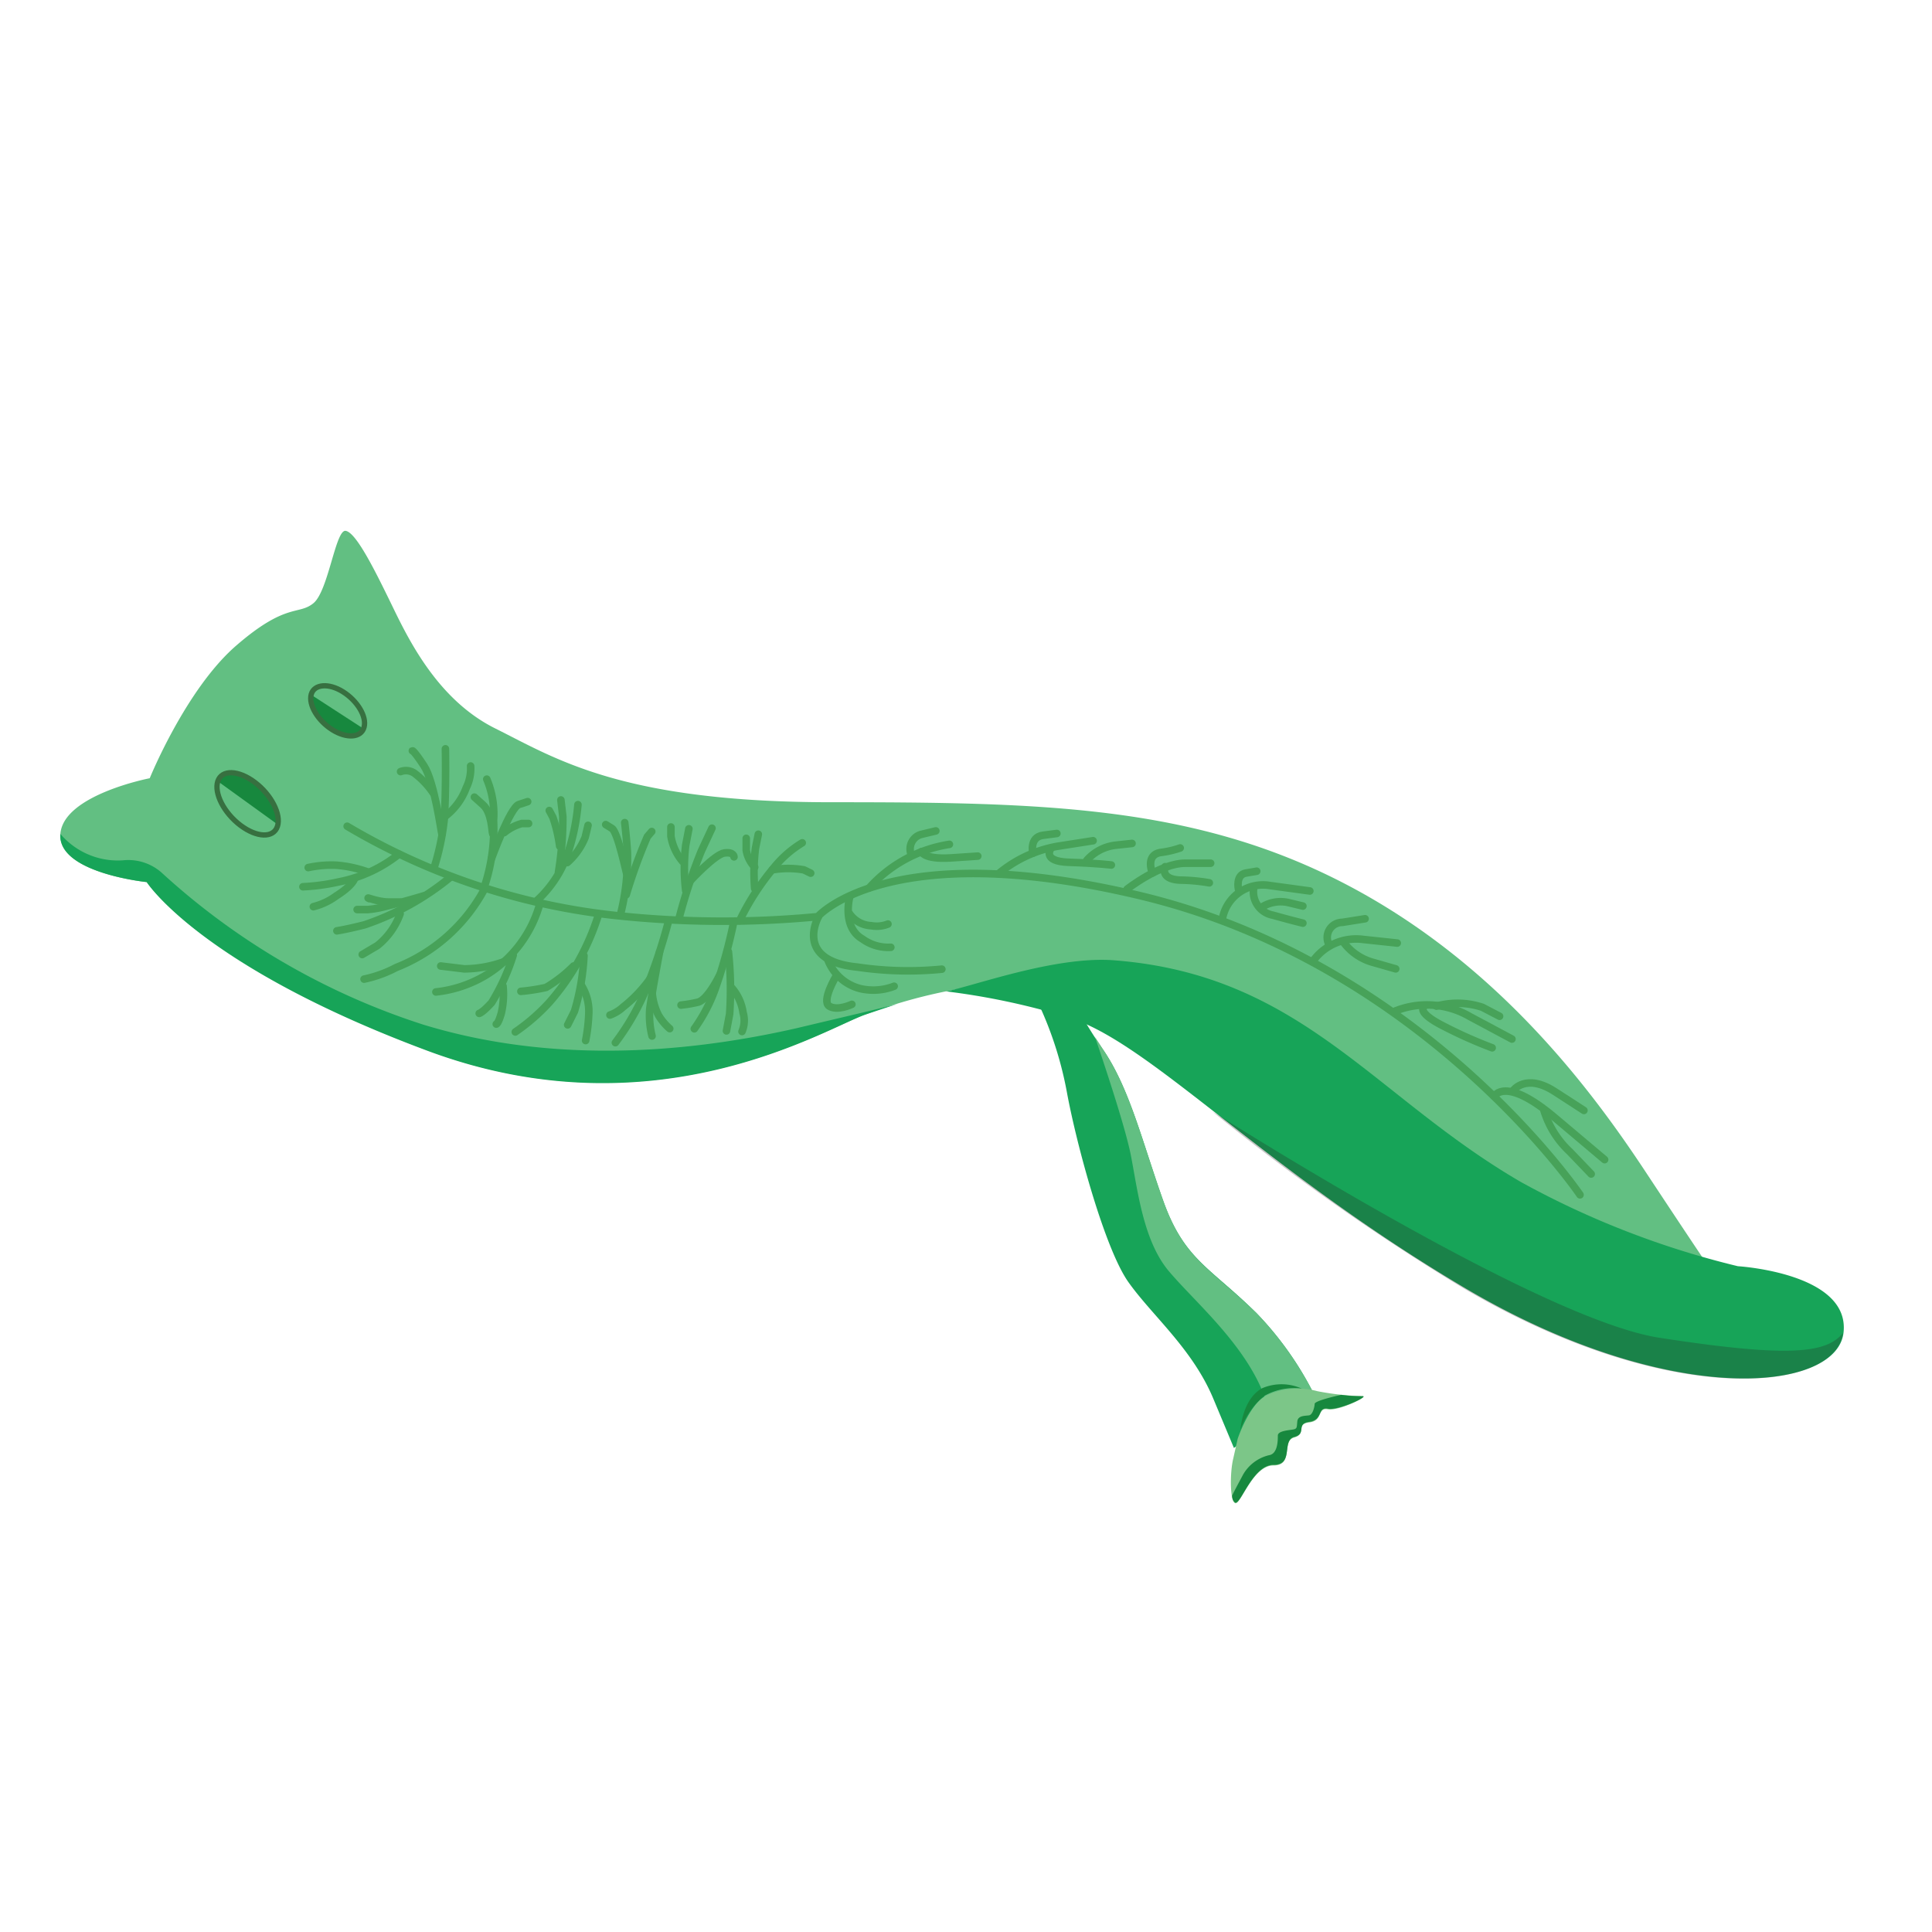 <svg id="Animals&#x52A8;&#x7269;" xmlns="http://www.w3.org/2000/svg" viewbox="0 0 128 128" width="128" height="128"><defs><style>.cls-1{fill:#62bf82;stroke:none;}.cls-2{fill:#17a458;stroke:none;}.cls-3{fill:#17883e;stroke:none;}.cls-4,.cls-5{fill:none;stroke:none;}.cls-4{stroke:#377040;stroke-miterlimit:10;stroke-width:0.35px;}.cls-5{stroke:#47a259;stroke-linecap:round;stroke-linejoin:round;stroke-width:0.5px;}.cls-6{fill:#7cc688;stroke:none;}.cls-7{fill:#231f20;opacity:0.26;stroke:none;}</style></defs><title>animals&#x52A8;&#x7269;</title><path class="cls-1" d="M9.72,58.44S3.8,57.84,4,55.25s5.92-3.69,5.92-3.69,2.39-5.89,5.72-8.78,4.14-2,5.13-2.82,1.46-4.89,2.13-4.79,1.84,2.42,2.91,4.61,3,6.49,7,8.48,8.37,4.89,22.27,4.89,24,.2,34,5.39S105.3,72,109,77.6s4.19,6.29,4.19,6.29-7.78,3-15-1.5S74.26,64.93,68.87,65a34.59,34.59,0,0,0-11.5,2.2c-2.66.9-14,8-29,2.4S9.72,58.44,9.72,58.44Z"/><path class="cls-2" d="M68.68,66.23a24.19,24.19,0,0,1,2,6.11c.65,3.54,2.52,10.39,4.07,12.59s4.23,4.4,5.62,7.7l1.38,3.3L87,92.26A21.9,21.9,0,0,0,83.25,87c-3.09-3.06-4.8-3.54-6.19-7.46s-2.2-7.33-3.91-9.9a33.47,33.47,0,0,1-2.28-3.79Z"/><path class="cls-3" d="M16.89,51.84C15.8,51,14.7,51,14.43,51.76l4,2.89A3.31,3.31,0,0,0,16.89,51.84Z"/><path class="cls-3" d="M22,48.37c-1-.6-1.6-1.65-1.4-2.35l3.47,2.25C23.84,48.9,22.95,49,22,48.37Z"/><path class="cls-1" d="M73.16,69.65c1.71,2.57,2.52,6,3.91,9.9S80.16,84,83.25,87A21.9,21.9,0,0,1,87,92.26l-2.62,1.84-.61-1.61c-1.31-3.47-4.62-6.24-6.33-8.27s-2.07-5.4-2.52-7.69c-.38-1.93-1.9-6.44-2.37-7.82Z"/><path class="cls-4" d="M14.43,51.76c.26-.78,1.36-.75,2.45.07s1.76,2.13,1.5,2.92-1.36.75-2.45-.07S14.17,52.55,14.43,51.76Z"/><path class="cls-4" d="M20.62,46c-.19.7.44,1.75,1.4,2.35s1.91.53,2.1-.17-.44-1.75-1.4-2.35S20.81,45.33,20.62,46Z"/><path class="cls-5" d="M23,54.74a44.06,44.06,0,0,0,17.48,5.88,66.43,66.43,0,0,0,13.7.11s4.66-5.37,21.35-1.39c18.76,4.48,29.15,19.82,29.15,19.82"/><path class="cls-5" d="M54.23,60.73s-1.67,2.92,2.56,3.34a22.88,22.88,0,0,0,5.61.14"/><path class="cls-5" d="M26.43,56.59a9.21,9.21,0,0,1-4,1.84,13.65,13.65,0,0,1-2.36.32"/><path class="cls-5" d="M23.47,58.26s-.15.44-1.2,1.1a4.31,4.31,0,0,1-1.51.71"/><path class="cls-5" d="M24.39,57.78a8,8,0,0,0-2.13-.46,7.38,7.38,0,0,0-1.84.16"/><path class="cls-5" d="M28.75,57.52a16.48,16.48,0,0,0,.69-3.3c.12-2.05.07-4.61.07-4.61"/><path class="cls-5" d="M32.11,58.69a12.06,12.06,0,0,0,.59-4.34,5.9,5.9,0,0,0-.45-2.73"/><path class="cls-5" d="M32.11,58.88a11.33,11.33,0,0,1-5.86,5.22,8.12,8.12,0,0,1-2.13.77"/><path class="cls-5" d="M29.85,58.11a18.12,18.12,0,0,1-5.69,3.16c-1.22.31-1.84.4-1.84.4"/><path class="cls-5" d="M35.51,59.72a7.54,7.54,0,0,0,2.13-3.24,14.12,14.12,0,0,0,.65-3.17"/><path class="cls-5" d="M35.73,60a8.05,8.05,0,0,1-3.64,4.67,8.15,8.15,0,0,1-3.21,1.05"/><path class="cls-5" d="M39.63,60.67a16.11,16.11,0,0,1-3.2,5.7,12.94,12.94,0,0,1-2.29,2"/><path class="cls-5" d="M41.1,60.62a15.36,15.36,0,0,0,.47-4.12c-.06-1-.18-2-.18-2"/><path class="cls-5" d="M44.3,61a37.18,37.18,0,0,1-1.65,4.89,16,16,0,0,1-1.88,3.19"/><path class="cls-5" d="M45,60.8a36,36,0,0,1,1.47-4.43l.7-1.5"/><path class="cls-5" d="M48.61,61.09a33.72,33.72,0,0,1-1.17,4.27A10.74,10.74,0,0,1,46,68.16"/><path class="cls-5" d="M49,61a17,17,0,0,1,2.3-3.55,7.23,7.23,0,0,1,1.85-1.61"/><path class="cls-5" d="M28.11,59.34s-1.37.41-2.48.69a7,7,0,0,1-1.25.23h-.72"/><path class="cls-5" d="M24.47,59.54c-.37-.18.53.22,1.25.22h.78"/><path class="cls-5" d="M26.51,60.54A4.74,4.74,0,0,1,25,62.65l-1,.59"/><path class="cls-5" d="M29.28,55.28c-.05-.15-.5-3.49-1.19-4.54s-.77-1-.77-1"/><path class="cls-5" d="M28.7,52.54a5.45,5.45,0,0,0-1.24-1.31,1,1,0,0,0-.92-.11"/><path class="cls-5" d="M29.5,54.08a4.22,4.22,0,0,0,1.39-1.89,2.85,2.85,0,0,0,.29-1.44"/><path class="cls-5" d="M32.64,55.24c-.05-.11-.05-1.38-.63-1.91l-.58-.52"/><path class="cls-5" d="M32.56,56.89s1.24-3.41,1.82-3.59l.58-.19"/><path class="cls-5" d="M33.41,55.16a3.16,3.16,0,0,1,1.16-.6l.45,0"/><path class="cls-5" d="M33.43,63.7a7.91,7.91,0,0,1-2.67.49L29.2,64"/><path class="cls-5" d="M34,63.29a14,14,0,0,1-1.43,3.14c-.61.67-.82.71-.82.71"/><path class="cls-5" d="M33.33,65.34a5.62,5.62,0,0,1-.11,1.76c-.21.75-.34.75-.34.75"/><path class="cls-5" d="M38,64a9.15,9.15,0,0,1-1.82,1.42,12.85,12.85,0,0,1-1.67.26"/><path class="cls-5" d="M38.69,63.32A15.4,15.4,0,0,1,38.06,67l-.45.9"/><path class="cls-5" d="M38.51,65.27a3.25,3.25,0,0,1,.5,1.87,11.72,11.72,0,0,1-.21,1.8"/><path class="cls-5" d="M43.28,64.54a9.1,9.1,0,0,1-2,2.18,2.55,2.55,0,0,1-.87.53"/><path class="cls-5" d="M43.7,63.07s-.48,2.52-.65,3.76a5.57,5.57,0,0,0,.15,1.81"/><path class="cls-5" d="M43.2,65.61a4,4,0,0,0,.42,1.64,3.72,3.72,0,0,0,.75.9"/><path class="cls-5" d="M47.68,64.6s-.79,1.65-1.45,1.8a8.92,8.92,0,0,1-1.11.19"/><path class="cls-5" d="M48.26,63.06a23.29,23.29,0,0,1,.08,4.12l-.21,1.12"/><path class="cls-5" d="M48.5,65.47a3.16,3.16,0,0,1,.73,1.62,1.85,1.85,0,0,1-.07,1.25"/><path class="cls-5" d="M50,58.87a13.19,13.19,0,0,1,.05-2.66l.19-.94"/><path class="cls-5" d="M50,57.45a2.15,2.15,0,0,1-.56-1.12c0-.56,0-.79,0-.79"/><path class="cls-5" d="M51.17,57.63a6.14,6.14,0,0,1,2.09,0l.45.22"/><path class="cls-5" d="M45.78,58.31s1.59-1.72,2.22-1.8.63.26.63.26"/><path class="cls-5" d="M45.43,59a12.57,12.57,0,0,1,0-3l.21-1.09"/><path class="cls-5" d="M45.22,57.07a3.41,3.41,0,0,1-.77-1.68l0-.6"/><path class="cls-5" d="M41.55,58c-.05-.11-.61-2.84-1-3.11l-.42-.26"/><path class="cls-5" d="M41.49,59.28a35.27,35.27,0,0,1,1.4-3.85l.29-.34"/><path class="cls-5" d="M37.58,57.15a4.41,4.41,0,0,0,1.19-1.68l.19-.79"/><path class="cls-5" d="M37,57.78a22.09,22.09,0,0,0,.29-3.67L37.16,53"/><path class="cls-5" d="M37.08,56.06a9.64,9.64,0,0,0-.45-1.91l-.24-.45"/><path class="cls-5" d="M54.85,63.6A3.12,3.12,0,0,0,57,65.5a3.82,3.82,0,0,0,2.24-.16"/><path class="cls-5" d="M55.4,64.66s-1,1.66-.46,2,1.5-.12,1.5-.12"/><path class="cls-5" d="M56.28,59.5s-.49,1.94.86,2.71a2.91,2.91,0,0,0,1.88.55"/><path class="cls-5" d="M56.28,60.53a1.85,1.85,0,0,0,1.44.8,2,2,0,0,0,1.11-.11"/><path class="cls-5" d="M57.59,58.82a9,9,0,0,1,5.31-2.88"/><path class="cls-5" d="M60.34,56.53A1,1,0,0,1,61,55.29l1-.24"/><path class="cls-5" d="M61.05,56.42s.13.53,1.93.42l1.8-.12"/><path class="cls-5" d="M66.21,57.84a8.33,8.33,0,0,1,3.9-1.78l2.31-.36"/><path class="cls-5" d="M68.43,56.53s-.25-1.07.67-1.19l.92-.12"/><path class="cls-5" d="M69.65,56.18s-.71.89,1.17.95,2.81.18,2.81.18"/><path class="cls-5" d="M72,57a3,3,0,0,1,1.89-1L75,55.88"/><path class="cls-5" d="M74.67,58.91s2.18-1.72,3.86-1.72h1.68"/><path class="cls-5" d="M77.19,57.42s-.38.83,1,.89a12.11,12.11,0,0,1,1.93.18"/><path class="cls-5" d="M76.35,57.84s-.5-1.19.54-1.36a6.4,6.4,0,0,0,1.3-.3"/><path class="cls-5" d="M81,60.81a2.73,2.73,0,0,1,3.14-2.14l2.64.36"/><path class="cls-5" d="M83.06,58.85a1.57,1.57,0,0,0,1.26,1.78c1.51.42,2,.53,2,.53"/><path class="cls-5" d="M83.52,60.15a2.35,2.35,0,0,1,1.8-.36l1,.24"/><path class="cls-5" d="M82.05,58.91s-.21-.95.5-1.07l.71-.12"/><path class="cls-5" d="M87,63.66a3.52,3.52,0,0,1,3.31-1.42l2.26.24"/><path class="cls-5" d="M89,62.41A3.63,3.63,0,0,0,91,63.77l1.47.42"/><path class="cls-5" d="M88.09,62.65a1,1,0,0,1,.84-1.54l1.51-.24"/><path class="cls-5" d="M92.4,67a5.64,5.64,0,0,1,5,.36l2.77,1.48"/><path class="cls-5" d="M94.29,66.8S94,67.16,95.67,68a30.23,30.23,0,0,0,3.19,1.42"/><path class="cls-5" d="M95.17,66.66a5.22,5.22,0,0,1,3.05.08l1.13.59"/><path class="cls-5" d="M99,72.63s.7-1.38,4,1.41l3.31,2.79"/><path class="cls-5" d="M102.29,73.57A6.21,6.21,0,0,0,104,76.3l1.42,1.48"/><path class="cls-5" d="M100.24,72.26s.84-1.19,2.77.06l1.93,1.25"/><path class="cls-3" d="M86.25,92a4,4,0,0,0-2.48.48,5.1,5.1,0,0,0-1.59,2.26s.12-2.06,1.45-2.77A3.27,3.27,0,0,1,86.25,92Z"/><path class="cls-6" d="M82,95.32s.72-2.17,1.81-2.82a4.94,4.94,0,0,1,3.47-.33,18.14,18.14,0,0,0,3,.33c.43,0-1.59,1-2.31.87s-.29.76-1.23.87-.14.76-1,1,0,1.85-1.37,1.85-2.17,2.61-2.53,2.5-.36-2-.14-2.93Z"/><path class="cls-2" d="M73.78,63.62c12.45.95,17.17,9,27,14.7a57.88,57.88,0,0,0,14.36,5.57s7.43.44,7,4.39-11.51,5.1-25.18-3-21-16.47-26.43-17.95a47.2,47.2,0,0,0-7.86-1.65h0C64.45,65.35,69.88,63.33,73.78,63.62Z"/><path class="cls-2" d="M9.72,58.44S13.24,64,28.33,69.62s26.39-1.5,29-2.4c.66-.22,1.36-.46,2.13-.7-1.78.45-4.17,1-6.72,1.61-5.26,1.19-14.92,2.74-24.68-.24a46.86,46.86,0,0,1-17.27-10A3.33,3.33,0,0,0,8.13,57,5,5,0,0,1,4,55.25C3.8,57.84,9.72,58.44,9.72,58.44Z"/><path class="cls-7" d="M109.94,88.63c-7.12-1.09-24.59-11.83-29.63-15a148.07,148.07,0,0,0,16.6,11.69c13.67,8.07,24.73,6.92,25.18,3C121,89.71,118.3,89.92,109.94,88.63Z"/><path class="cls-3" d="M90.28,92.5c-.22,0-.8,0-1.42-.09-.85.19-1.76.44-1.76.6s-.12.72-.37.76-.74,0-.78.4,0,.49-.29.54-1,.09-1,.4,0,1.21-.58,1.3a2.7,2.7,0,0,0-1.73,1.3c-.19.37-.47.86-.72,1.38,0,.26.12.43.22.46.36.11,1.16-2.5,2.53-2.5s.51-1.63,1.37-1.85.07-.87,1-1,.51-1,1.23-.87S90.71,92.5,90.28,92.5Z"/></svg>